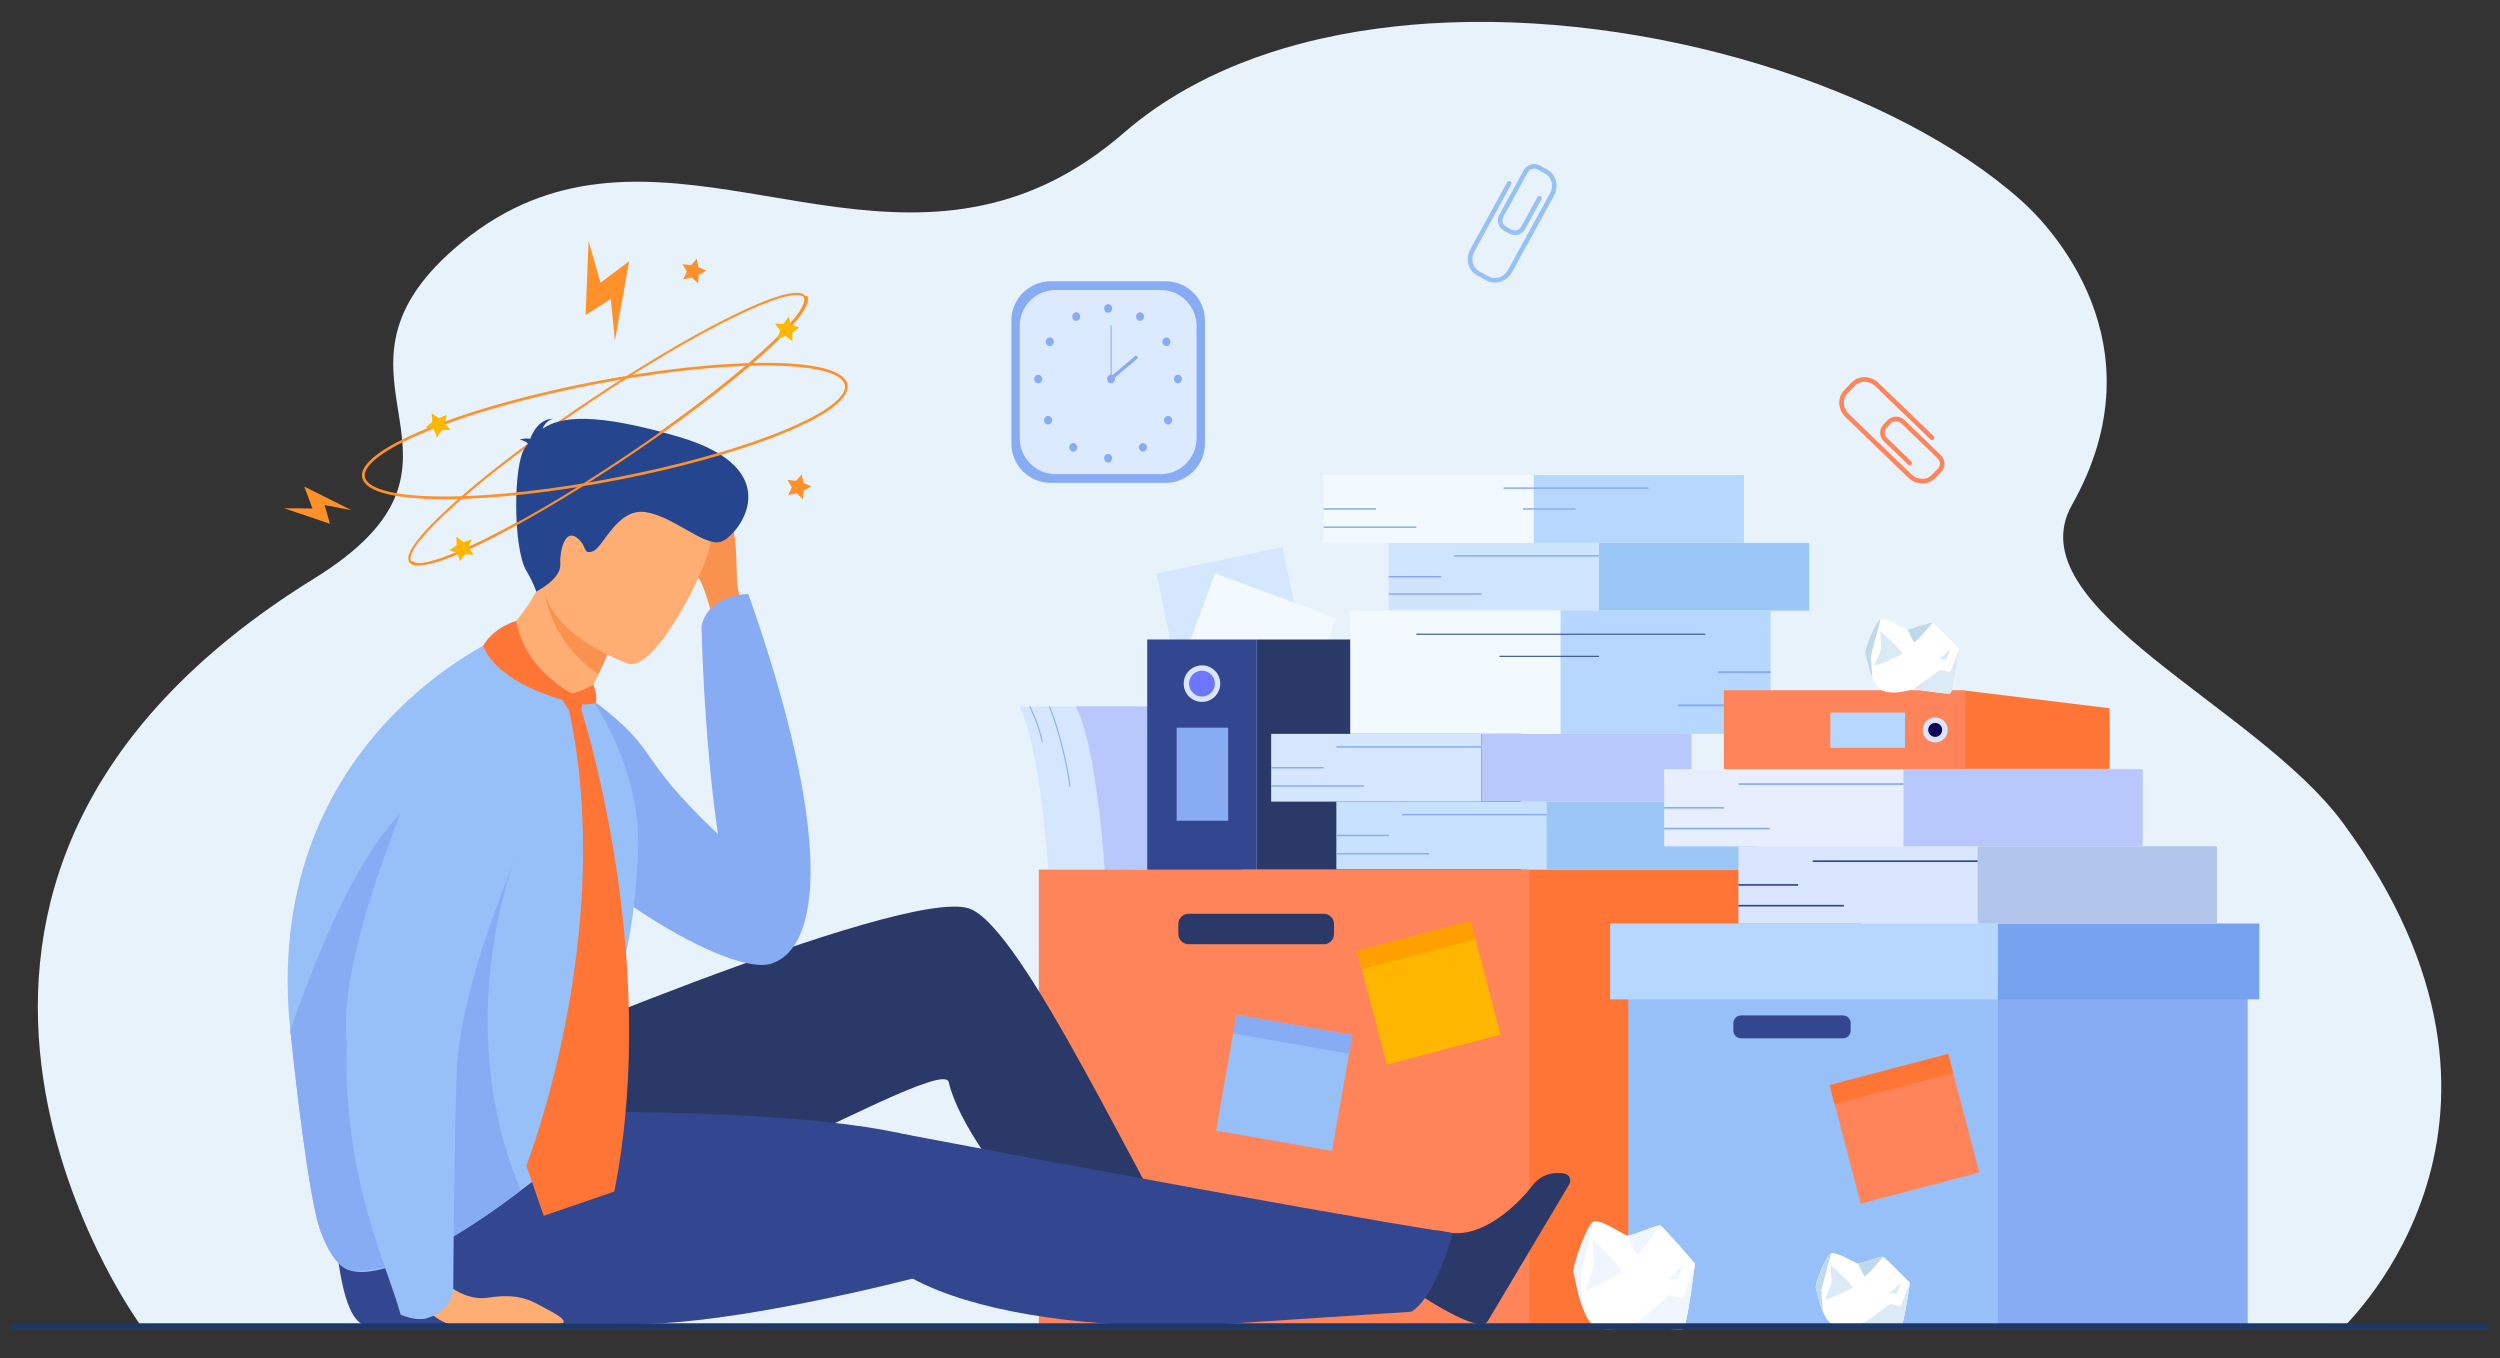 <?xml version="1.0" encoding="utf-8"?>
<!-- Generator: Adobe Illustrator 24.1.1, SVG Export Plug-In . SVG Version: 6.00 Build 0)  -->
<svg version="1.1" id="Layer_1" xmlns="http://www.w3.org/2000/svg" xmlns:xlink="http://www.w3.org/1999/xlink" x="0px" y="0px"
	 viewBox="0 0 1000 543.39" enable-background="new 0 0 1000 543.39" xml:space="preserve">
<rect x="0" y="0" width="1000" height="543.39" fill="#333333" stroke="none"/>
<g>
	<path fill="#E8F2FA" d="M937.77,530.61c-56.63,0-881.57,0.17-882.05-1.08l-0.08-0.16c0,0-0.08-0.15-0.08-0.23
		c-0.32-0.62-127.11-175.76,70.01-297.68c77.12-47.7-4.83-79.2,56.5-132.3c70.48-61.03,147.4,6.48,225.77-21.19
		c13.85-4.88,27.74-12.75,41.65-24.81c7.83-6.78,16.41-12.72,25.6-17.84c1.41-0.79,2.83-1.56,4.27-2.31
		c5.5-2.86,11.2-5.45,17.08-7.78c3.95-1.56,7.97-3.01,12.06-4.33h0c6.5-2.11,13.17-3.93,19.99-5.46c9.68-2.19,19.65-3.81,29.82-4.91
		c4.43-0.48,8.9-0.86,13.41-1.15c87.57-5.53,186.12,25.56,236.98,71c10.24,9.15,56.8,56.49,20.1,121.57
		c-23.17,41.08,73.91,80.32,108.4,127.24C1024.91,448.46,938.57,529.05,937.77,530.61z"/>
	
		<rect x="467.16" y="223.22" transform="matrix(0.979 -0.206 0.206 0.979 -40.787 107.145)" fill="#D5E7FF" width="51.53" height="51.53"/>
	
		<rect x="475.37" y="236.76" transform="matrix(0.938 0.347 -0.347 0.938 122.31 -157.649)" fill="#F3FAFF" width="51.53" height="51.53"/>
	<g>
		<path fill="#88ACF4" d="M466.29,193.15h-46.04c-8.63,0-15.7-7.06-15.7-15.7v-49.24c0-8.63,7.06-15.7,15.7-15.7h46.04
			c8.63,0,15.7,7.06,15.7,15.7v49.24C481.98,186.08,474.92,193.15,466.29,193.15z"/>
		<path fill="#DCEAFF" d="M464.29,189.66h-42.05c-7.89,0-14.34-6.45-14.34-14.34v-44.97c0-7.89,6.45-14.34,14.34-14.34h42.05
			c7.89,0,14.34,6.45,14.34,14.34v44.97C478.63,183.2,472.18,189.66,464.29,189.66z"/>
		<g>
			<g>
				<path fill="#88ACF4" d="M441.66,123.37c0-0.95,0.72-1.72,1.6-1.72c0.89,0,1.6,0.77,1.6,1.72c0,0.95-0.72,1.72-1.6,1.72
					C442.38,125.09,441.66,124.32,441.66,123.37z"/>
				<path fill="#88ACF4" d="M454.61,125.8c0.43-0.83,1.41-1.13,2.18-0.67c0.77,0.46,1.05,1.51,0.62,2.34
					c-0.43,0.83-1.41,1.13-2.18,0.67C454.45,127.68,454.18,126.64,454.61,125.8z"/>
				<path fill="#88ACF4" d="M465.69,135.26c0.74-0.52,1.74-0.29,2.22,0.51c0.48,0.8,0.27,1.86-0.48,2.38
					c-0.74,0.52-1.74,0.29-2.22-0.51C464.74,136.84,464.95,135.77,465.69,135.26z"/>
				<path fill="#88ACF4" d="M471.19,149.89c0.89,0,1.6,0.77,1.6,1.72c0,0.95-0.72,1.72-1.6,1.72c-0.89,0-1.6-0.77-1.6-1.72
					C469.58,150.66,470.3,149.89,471.19,149.89z"/>
				<path fill="#88ACF4" d="M468.38,166.88c0.63,0.67,0.63,1.76,0,2.43c-0.63,0.67-1.64,0.67-2.27,0c-0.63-0.67-0.63-1.76,0-2.43
					C466.74,166.21,467.76,166.21,468.38,166.88z"/>
				<path fill="#88ACF4" d="M458.31,177.72c0.63,0.67,0.63,1.76,0,2.43c-0.63,0.67-1.64,0.67-2.27,0c-0.63-0.67-0.63-1.76,0-2.43
					C456.67,177.04,457.68,177.04,458.31,177.72z"/>
				<path fill="#88ACF4" d="M441.66,183.3c0-0.95,0.72-1.72,1.6-1.72c0.89,0,1.6,0.77,1.6,1.72c0,0.95-0.72,1.72-1.6,1.72
					C442.38,185.02,441.66,184.25,441.66,183.3z"/>
			</g>
			<g>
				<path fill="#88ACF4" d="M431.88,125.8c-0.43-0.83-1.41-1.13-2.18-0.67c-0.77,0.46-1.05,1.51-0.62,2.34
					c0.43,0.83,1.41,1.13,2.18,0.67C432.03,127.68,432.31,126.64,431.88,125.8z"/>
				<path fill="#88ACF4" d="M420.79,135.26c-0.74-0.52-1.74-0.29-2.22,0.51c-0.48,0.8-0.27,1.86,0.48,2.38
					c0.74,0.52,1.74,0.29,2.22-0.51C421.75,136.84,421.53,135.77,420.79,135.26z"/>
				<path fill="#88ACF4" d="M415.3,149.89c-0.89,0-1.6,0.77-1.6,1.72c0,0.95,0.72,1.72,1.6,1.72c0.89,0,1.6-0.77,1.6-1.72
					C416.9,150.66,416.18,149.89,415.3,149.89z"/>
				<path fill="#88ACF4" d="M418.1,166.88c-0.63,0.67-0.63,1.76,0,2.43c0.63,0.67,1.64,0.67,2.27,0c0.63-0.67,0.63-1.76,0-2.43
					C419.74,166.21,418.73,166.21,418.1,166.88z"/>
				<path fill="#88ACF4" d="M428.17,177.72c-0.63,0.67-0.63,1.76,0,2.43c0.63,0.67,1.64,0.67,2.27,0c0.63-0.67,0.63-1.76,0-2.43
					C429.81,177.04,428.8,177.04,428.17,177.72z"/>
			</g>
		</g>
		<g>
			<path fill="#88ACF4" d="M442.83,151.62c0-0.95,0.72-1.72,1.6-1.72s1.6,0.77,1.6,1.72c0,0.95-0.72,1.72-1.6,1.72
				S442.83,152.57,442.83,151.62z"/>
			<g>
				<rect x="444.22" y="130.11" fill="#88ACF4" width="0.44" height="21.51"/>
			</g>
			<g>
				<polygon fill="#88ACF4" points="444.64,152.14 443.83,151.03 454.45,142.08 455.26,143.19 				"/>
			</g>
		</g>
	</g>
	<g>
		<g>
			<path fill="#97C0F8" d="M603.71,93.45l-2.13-1.17c-2.27-1.25-3.11-4.11-1.86-6.38l9.8-17.87c1.25-2.27,4.11-3.11,6.38-1.86
				l3.05,1.67c0.45,0.24,0.61,0.8,0.36,1.25c-0.24,0.45-0.8,0.61-1.25,0.36l-3.05-1.67c-1.38-0.76-3.13-0.25-3.89,1.13l-9.8,17.87
				c-0.76,1.38-0.25,3.13,1.13,3.89l2.13,1.17c1.38,0.76,3.13,0.25,3.89-1.13l6.51-11.86c0.24-0.45,0.8-0.61,1.25-0.36
				c0.45,0.24,0.61,0.8,0.36,1.25l-6.51,11.86C608.85,93.86,605.98,94.69,603.71,93.45z"/>
		</g>
		<g>
			<path fill="#97C0F8" d="M594.62,112.21l-3.82-2.09c-3.54-1.94-4.73-6.61-2.65-10.41l14.73-26.86c0.24-0.45,0.8-0.61,1.25-0.36
				c0.45,0.24,0.61,0.8,0.36,1.25l-14.73,26.86c-1.59,2.91-0.73,6.46,1.92,7.91l3.82,2.09c2.65,1.46,6.11,0.27,7.71-2.63
				l16.78-30.59c1.59-2.91,0.73-6.46-1.92-7.91c-0.45-0.24-0.61-0.8-0.36-1.25c0.24-0.45,0.8-0.61,1.25-0.36
				c3.54,1.94,4.73,6.61,2.65,10.41l-16.78,30.59C602.74,112.64,598.16,114.15,594.62,112.21z"/>
		</g>
	</g>
	<g>
		<g>
			<path fill="#FF8459" d="M753.36,169.81l1.69-1.75c1.8-1.87,4.78-1.92,6.65-0.12l14.66,14.15c1.87,1.8,1.92,4.78,0.12,6.65
				l-2.42,2.5c-0.35,0.37-0.94,0.38-1.3,0.02c-0.37-0.35-0.38-0.94-0.02-1.3l2.42-2.5c1.1-1.14,1.06-2.95-0.07-4.05l-14.66-14.15
				c-1.14-1.1-2.95-1.06-4.05,0.07l-1.69,1.75c-1.1,1.14-1.06,2.95,0.07,4.05l9.73,9.39c0.37,0.35,0.38,0.94,0.02,1.3
				c-0.35,0.37-0.94,0.38-1.3,0.02l-9.73-9.39C751.61,174.66,751.56,171.68,753.36,169.81z"/>
		</g>
		<g>
			<path fill="#FF8459" d="M737.64,156.11l3.02-3.13c2.81-2.91,7.63-2.83,10.74,0.18l22.04,21.27c0.37,0.35,0.38,0.94,0.02,1.3
				c-0.35,0.37-0.94,0.38-1.3,0.02l-22.04-21.27c-2.39-2.3-6.04-2.4-8.14-0.23l-3.02,3.13c-2.1,2.18-1.87,5.82,0.51,8.13
				l25.11,24.23c2.39,2.3,6.04,2.4,8.14,0.23c0.35-0.37,0.94-0.38,1.3-0.02c0.37,0.35,0.38,0.94,0.02,1.3
				c-2.81,2.91-7.63,2.83-10.74-0.18l-25.11-24.23C735.09,163.83,734.84,159.02,737.64,156.11z"/>
		</g>
	</g>
	<g>
		<path fill="#D5E7FF" d="M419.22,347.84c0,0-3.01-49.73-11.61-65.29h45.27v65.19L419.22,347.84z"/>
		<path fill="#B8C8FC" d="M441.85,347.84c0,0-3.01-49.73-11.61-65.29h45.27v65.19L441.85,347.84z"/>
		<g>
			<rect x="458.89" y="255.8" fill="#32478F" width="43.81" height="141.34"/>
			<rect x="502.7" y="255.8" fill="#2A3967" width="105.65" height="141.34"/>
			<circle fill="#DAE6FF" cx="480.79" cy="273.45" r="7.31"/>
			<circle fill="#6D76FF" cx="480.79" cy="273.45" r="5.17"/>
			<rect x="470.65" y="291.07" fill="#88ACF4" width="20.61" height="37.23"/>
		</g>
		<rect x="534.54" y="320.64" fill="#C8E1FF" width="84.07" height="27.1"/>
		<rect x="618.62" y="320.64" fill="#9BC7F7" width="84.07" height="27.1"/>
		<g>
			<rect x="534.54" y="333.89" fill="#88ACF4" width="20.98" height="0.59"/>
		</g>
		<g>
			<rect x="560.67" y="325.55" fill="#88ACF4" width="57.95" height="0.59"/>
		</g>
		<g>
			<rect x="534.54" y="341.19" fill="#88ACF4" width="37.09" height="0.59"/>
		</g>
		<rect x="508.47" y="293.54" fill="#D5E7FF" width="84.07" height="27.1"/>
		<rect x="592.54" y="293.54" fill="#B8C8FC" width="84.07" height="27.1"/>
		<g>
			<rect x="508.47" y="306.79" fill="#88ACF4" width="20.98" height="0.59"/>
		</g>
		<g>
			<rect x="534.59" y="298.45" fill="#88ACF4" width="57.95" height="0.59"/>
		</g>
		<g>
			<rect x="508.47" y="314.09" fill="#88ACF4" width="37.09" height="0.59"/>
		</g>
		<rect x="555.52" y="217.14" opacity="0.5" fill="#B6D7FF" width="84.07" height="27.1"/>
		<rect x="639.6" y="217.14" fill="#9BC7F7" width="84.07" height="27.1"/>
		<g>
			<rect x="555.52" y="230.39" fill="#88ACF4" width="20.98" height="0.59"/>
		</g>
		<g>
			<rect x="581.65" y="222.05" fill="#88ACF4" width="57.95" height="0.59"/>
		</g>
		<g>
			<rect x="555.52" y="237.31" fill="#88ACF4" width="37.09" height="0.59"/>
		</g>
		<rect x="529.45" y="190.04" fill="#F3FAFF" width="84.07" height="27.1"/>
		<rect x="613.52" y="190.04" fill="#B6D7FF" width="84.07" height="27.1"/>
		<g>
			<rect x="529.45" y="203.29" fill="#88ACF4" width="20.98" height="0.59"/>
		</g>
		<g>
			<rect x="609.18" y="203.29" fill="#88ACF4" width="20.98" height="0.59"/>
		</g>
		<g>
			<rect x="601.43" y="194.95" fill="#88ACF4" width="57.95" height="0.59"/>
		</g>
		<g>
			<rect x="529.45" y="210.59" fill="#88ACF4" width="37.09" height="0.59"/>
		</g>
		
			<rect x="624.16" y="244.2" transform="matrix(-1 -1.224647e-16 1.224647e-16 -1 1332.393 537.737)" fill="#B6D7FF" width="84.07" height="49.34"/>
		
			<rect x="540.09" y="244.2" transform="matrix(-1 -1.224647e-16 1.224647e-16 -1 1164.247 537.737)" fill="#F3FAFF" width="84.07" height="49.34"/>
		<g>
			<rect x="687.25" y="268.47" fill="#88ACF4" width="20.98" height="0.79"/>
		</g>
		<g>
			<rect x="566.54" y="253.47" fill="#32478F" width="115.57" height="0.43"/>
		</g>
		<g>
			<rect x="671.14" y="281.75" fill="#88ACF4" width="37.09" height="0.79"/>
		</g>
		<g>
			<rect x="599.75" y="262.31" fill="#32478F" width="39.85" height="0.43"/>
		</g>
		<g>
			<rect x="496.91" y="347.84" fill="#FF7536" width="247.53" height="182.89"/>
			<rect x="415.53" y="347.84" fill="#FF8459" width="196.26" height="182.89"/>
			<path fill="#2A3967" d="M529.52,377.69h-54.1c-2.25,0-4.09-1.84-4.09-4.09v-4c0-2.25,1.84-4.09,4.09-4.09h54.1
				c2.25,0,4.09,1.84,4.09,4.09v4C533.62,375.85,531.78,377.69,529.52,377.69z"/>
		</g>
		<g>
			
				<rect x="490.14" y="409.54" transform="matrix(0.985 0.173 -0.173 0.985 82.637 -82.309)" fill="#97C0F8" width="47.06" height="47.06"/>
			
				<rect x="493.55" y="409.84" transform="matrix(0.985 0.173 -0.173 0.985 79.328 -83.192)" fill="#88ACF4" width="47.06" height="7.6"/>
		</g>
		<g>
			
				<rect x="548.11" y="373.61" transform="matrix(0.967 -0.254 0.254 0.967 -82.143 158.269)" fill="#FFB600" width="47.06" height="47.06"/>
			
				<rect x="543.09" y="374.25" transform="matrix(0.967 -0.254 0.254 0.967 -77.462 156.376)" fill="#FF9F00" width="47.06" height="7.6"/>
		</g>
		<g>
			<path fill="#88ACF4" d="M416.7,296.97c-1.27-7.05-4.96-14.26-5-14.33l0.38-0.2c0.04,0.07,3.76,7.33,5.04,14.45L416.7,296.97z"/>
		</g>
		<g>
			<path fill="#88ACF4" d="M427.81,314.74c-2.65-18.99-8.22-31.97-8.27-32.1l0.39-0.17c0.06,0.13,5.64,13.17,8.3,32.21
				L427.81,314.74z"/>
		</g>
	</g>
	<g>
		<g>
			<g>
				<rect x="712.61" y="392.84" fill="#88ACF4" width="186.47" height="137.77"/>
				<rect x="651.31" y="392.84" fill="#97C0F8" width="147.85" height="137.77"/>
				<path fill="#32478F" d="M737.18,415.33h-40.75c-1.7,0-3.08-1.39-3.08-3.08v-3.01c0-1.7,1.39-3.08,3.08-3.08h40.75
					c1.7,0,3.08,1.39,3.08,3.08v3.01C740.26,413.94,738.88,415.33,737.18,415.33z"/>
				<rect x="644.06" y="369.39" fill="#B6D7FF" width="155.1" height="30.35"/>
				<rect x="799.16" y="369.39" fill="#75A3EF" width="104.58" height="30.35"/>
			</g>
			<g>
				
					<rect x="737.45" y="427.03" transform="matrix(0.967 -0.254 0.254 0.967 -89.72 208.408)" fill="#FF8459" width="49.03" height="49.04"/>
				
					<rect x="732.22" y="427.7" transform="matrix(0.967 -0.254 0.254 0.967 -84.842 206.435)" fill="#FF7536" width="49.03" height="7.92"/>
			</g>
		</g>
		<g>
			<polygon fill="#FF7536" points="747.25,307.54 786.13,276.24 843.82,283.29 843.82,307.54 			"/>
			
				<rect x="722.04" y="243.6" transform="matrix(-1.836970e-16 1 -1 -1.836970e-16 1029.732 -445.954)" fill="#FF8459" width="31.61" height="96.57"/>
			<path fill="#DAE6FF" d="M774.07,286.97c2.76,0,5,2.24,5,5c0,2.76-2.24,5-5,5c-2.76,0-5-2.24-5-5
				C769.07,289.2,771.31,286.97,774.07,286.97z"/>
			<path fill="#100259" d="M774.07,289.17c1.54,0,2.79,1.25,2.79,2.79s-1.25,2.79-2.79,2.79c-1.54,0-2.79-1.25-2.79-2.79
				S772.52,289.17,774.07,289.17z"/>
			
				<rect x="740.04" y="277.13" transform="matrix(-1.836970e-16 1 -1 -1.836970e-16 1039.159 -455.011)" fill="#B6D7FF" width="14.08" height="29.89"/>
		</g>
		<g>
			<rect x="695.36" y="338.54" fill="#DAE6FF" width="95.71" height="30.85"/>
			<g>
				<rect x="791.06" y="338.54" fill="#B1C5EA" width="95.71" height="30.85"/>
				<g>
					<rect x="695.36" y="353.63" fill="#32478F" width="23.88" height="0.67"/>
				</g>
				<g>
					<rect x="725.09" y="344.14" fill="#32478F" width="65.97" height="0.67"/>
				</g>
				<g>
					<rect x="695.36" y="361.94" fill="#32478F" width="42.22" height="0.67"/>
				</g>
			</g>
		</g>
		<g>
			<rect x="665.67" y="307.69" fill="#E7EFFF" width="95.71" height="30.85"/>
			<g>
				<rect x="761.38" y="307.69" fill="#B8C8FC" width="95.71" height="30.85"/>
				<g>
					<rect x="665.67" y="322.78" fill="#88ACF4" width="23.88" height="0.67"/>
				</g>
				<g>
					<rect x="695.41" y="313.29" fill="#88ACF4" width="65.97" height="0.67"/>
				</g>
				<g>
					<rect x="665.67" y="331.09" fill="#88ACF4" width="42.22" height="0.67"/>
				</g>
			</g>
		</g>
	</g>
	<g>
		<g>
			<path fill="#FF912B" d="M167.23,226.2c-1.7,0-2.88-0.41-3.48-1.27c-0.42-0.6-0.54-1.39-0.36-2.33
				c1.73-9.18,31.93-35.31,71.81-62.13c38.93-26.18,82.09-49.08,86.94-42.08c0.42,0.6,0.54,1.39,0.36,2.33
				c-1.73,9.18-31.93,35.31-71.81,62.13C216.58,205.79,179.23,226.2,167.23,226.2z M164.46,224.44c1.81,2.62,12.22-0.38,27.85-8.02
				c16.29-7.96,36.85-20.14,57.89-34.29c39.06-26.27,69.78-52.74,71.44-61.57c0.13-0.71,0.06-1.28-0.22-1.68
				c-1.81-2.62-12.22,0.38-27.85,8.02c-16.29,7.96-36.85,20.14-57.89,34.29c-39.06,26.27-69.78,52.74-71.44,61.57
				C164.11,223.47,164.18,224.03,164.46,224.44L164.46,224.44z"/>
		</g>
		<path fill="#2A3967" d="M387.5,363.35c-27.12-8.7-200.11,65.73-200.11,65.73s-28.17,20-1.27,61.87
			c22.33,34.76,190.34-71.44,193.38-58.1c7.27,31.85,69.24,92.96,69.24,92.96c10.35,3.39,33.38-10.42,33.38-10.42
			C457.93,478.62,409.16,370.3,387.5,363.35z"/>
		<path fill="#F9924F" d="M299.34,246.07c0,0-3.8-6.01-4.41-12.09c-0.61-6.08,0.34-23.21-3.94-27.21
			c-4.29-4-17.87-13.89-22.77-11.77c-4.9,2.12,11.17,12,11.66,17.01c0.49,5.01,0.18,5.56-1.69,5.89c-1.87,0.33-8.05-7.03-8.08-4.69
			c-0.03,2.34,6.02,15.23,9.03,17.81c3.01,2.58,7.48,22.43,7.48,22.43L299.34,246.07z"/>
		<path fill="#88ACF4" d="M299.34,237.59c0,0-16.02,0-18.74,12.92c0,0,0.83,43.84,6.58,83.1c-34.55-32.64-21.76-32.14-49.84-53.4
			c-11.41-8.64-21.7,21.08-21.41,42.1c0.28,21.03,73.59,69.08,92.47,63.17C328.87,379.08,333.06,333.23,299.34,237.59z"/>
		<path fill="#2A3967" d="M594.5,529.14c0.09-0.06,0.59-0.73,0.69-0.82l32.51-54.61c1.06-1.66,0.11-3.85-1.81-4.26
			c-3.98-0.85-9.3,0.07-12.84,4.68c-6.51,8.45-20.56,21.6-34.35,18.78c-0.44-0.09-0.89-0.2-1.33-0.32c-14.2-4-8.82,25.62-8.82,25.62
			s0.47,0.34,1.28,0.89C574.21,522.07,590.41,532,594.5,529.14z"/>
		<path fill="#32478F" d="M156.53,446.13c0,0,150.66-6.66,208.9,8.44c0,0,57.9,40.73,9.57,54.25
			c-18.81,5.26-83.09,20.67-117.9,20.67c-57.13,0-111.81,0.37-111.81,0.37c-8.8-3.87-10.18-29.92-11.6-36.93
			C123.8,444.15,156.53,446.13,156.53,446.13z"/>
		<path fill="#32478F" d="M361.86,453.69c0,0,157.91,29.97,219.22,39.54c0,0-6.67,25.75-16.63,31.47c0,0-36.48,2.39-72.95,4.78
			c-45.03,2.96-89.45-2.56-116.45-13.41C314.07,491.59,361.86,453.69,361.86,453.69z"/>
		<path fill="#FFAE73" d="M243.4,311.86c-27.79-1.24-64.04-44-64.04-44s20.53-6.22,34.19-29.55c2.65-4.53,5.04-9.7,6.98-15.6
			l9.23,15.32l13.61,22.58c0,0-1.23,3.29-4,9.08v0.01c-0.92,1.93-2.01,4.15-3.28,6.61c-1.53,2.96-3.32,6.27-5.38,9.89
			C239.26,295.99,243.4,311.86,243.4,311.86z"/>
		<path fill="#F9924F" d="M243.37,260.6c0,0-1.23,3.29-4,9.08C219.74,256.33,218,237.13,218,237.13s1.52-0.23,11.76,0.89
			L243.37,260.6z"/>
		<path fill="#FFAE73" d="M251.29,265.49c0,0-41.95-14.62-32.44-40.61c9.51-25.98,10.5-45.37,37.68-37.13
			c27.19,8.24,28.73,20.05,27.67,29.49C283.13,226.68,262.45,268.62,251.29,265.49z"/>
		<path fill="#25468F" d="M211.18,177.53c-0.31-0.56-1.17-1.14-3.25-1.7c0,0,1.9-0.72,4.16-0.31c1.06-2.88,3.7-7.8,9-8.03
			c0,0-3.01,0.9-4.02,3.98c7.09-4.86,20.49-6.69,54.47,3.27c44.78,13.13,23.61,39.62,16.98,41.92c-6.63,2.3-19.46-10.46-30.63-11.86
			c-11.17-1.4-16.61,14.29-20.8,15.72c-4.19,1.44-1.91-2.17-6.47-5.53c-4.56-3.36-6.81,5.02-6.5,10.84s-9.63,10.81-9.63,10.81
			s-0.99-3.41-3.91-8.27c-5.46-9.08-5.26-42.92-0.63-49.17C210.36,178.66,210.76,178.1,211.18,177.53z"/>
		<path fill="#97C0F8" d="M255.21,340.13c-3.16,81.39-30.47,68.83-16.26,92.92c9.05,15.34-9.86,27.45-30.62,43.1
			c-0.61,0.46-1.22,0.92-1.83,1.38c-5.95,4.53-12.26,8.96-18.56,12.99c-9.77,6.25-19.55,11.55-28.08,14.8
			c-8.7,3.33-16.11,4.54-20.87,2.47c-0.15-0.06-0.29-0.12-0.43-0.19c-4.07-2.01-7.45-7.45-10.21-14.82
			c-4.96-13.14-10.6-65.12-12.21-80.65c-0.28-2.79-0.44-4.4-0.44-4.4c-9.22-113.31,84.85-153.11,84.85-153.11
			s8.23,24.59,34.82,23.09C235.41,277.74,256.54,305.64,255.21,340.13z"/>
		<path fill="#88ACF4" d="M208.32,476.14c-0.61,0.46-1.22,0.92-1.83,1.38c-5.95,4.53-12.26,8.96-18.56,12.99
			c-9.77,6.25-19.55,11.55-28.08,14.8c-9.44,2.68-17.25,3.86-20.87,2.47c-0.15-0.06-0.29-0.12-0.43-0.19
			c-4.07-2.01-7.45-7.45-10.21-14.82c-4.96-13.14-10.6-65.12-12.21-80.65c11.54-33.22,27.41-70.77,45.03-87.59
			c34.73-33.17,45.32,17.35,45.32,17.35S179.62,408.16,208.32,476.14z"/>
		<path fill="#97C0F8" d="M172.72,294.04c-13.77,34.23-42.37,100.26-32.19,132.38c0,0,41.18,10.87,42.38-1.88
			c6.68-71.24,67.97-149.16,20.66-147.63C190.33,277.34,177.66,281.76,172.72,294.04z"/>
		<path fill="#FF7536" d="M231.9,281.77c0,0,32.84,99.17,13.82,194.84l-28.24,9.71l-6.92-20.08c0,0,36.61-93.56,16.78-183.41
			L231.9,281.77z"/>
		<path fill="#FFAE73" d="M171.43,506.48c0,0,10.73,14.66,23.89,12.58c13.16-2.08,18,1.73,23.89,4.85s7.5,4.76,5.4,5.58
			c-1.59,0.62-30.33,0.31-44.44,0.11c-4.64-0.06-17.91-12.45-17.91-12.45L171.43,506.48z"/>
		<path fill="#97C0F8" d="M138.81,417.13c-2,53.51,16.45,90.02,21.46,108.73c0,0,6.09,2.89,10.82,1.33
			c10.35-3.41,10.23-11.62,10.23-11.62s0.28-66.57,1.59-91.02C184.17,400.72,139.23,405.97,138.81,417.13z"/>
		<path fill="#FF7536" d="M206.48,248.36c0,0-8.82,2.38-13.19,9.91c0,0,3.44,14.86,37.02,23.17l-1.27-3.88
			C229.04,277.55,209.86,268.13,206.48,248.36z"/>
		<path fill="#FF7536" d="M229.04,277.55c0,0,6.85-2.54,8.29-3.68c0,0,1.72,3.91,1.02,7.1c0,0-2.22,1.39-8.04,0.47
			C224.49,280.52,229.04,277.55,229.04,277.55z"/>
		<path fill="#FF7536" d="M231.9,277.52c0,0-6.69-0.57-7.39,0.29c-0.69,0.86,3.91,8.77,6.19,8.39
			C232.99,285.81,233.75,278.44,231.9,277.52z"/>
		<g>
			<path fill="#FF912B" d="M167.86,226.05c-1.7,0-2.88-0.41-3.48-1.28l0.71-0.49c3.5,5.06,38.79-10.73,85.74-42.31
				c39.06-26.27,69.78-52.74,71.44-61.57c0.13-0.71,0.06-1.28-0.22-1.68l0.71-0.49c0.42,0.6,0.54,1.39,0.36,2.33
				c-1.73,9.18-31.93,35.31-71.81,62.13C217.21,205.63,179.86,226.05,167.86,226.05z"/>
		</g>
		<g>
			<path fill="#FF912B" d="M177.84,199.68c-9.32,0-16.86-0.65-22.43-1.93c-5.99-1.38-9.48-3.46-10.38-6.19
				c-0.47-1.41-0.22-2.94,0.72-4.56c4.07-6.96,20.42-13.96,29.8-17.51c16.33-6.18,37.67-12.02,60.08-16.43
				c25.78-5.08,50.67-7.89,70.08-7.92c9.45-0.02,17.12,0.63,22.75,1.93c5.99,1.38,9.48,3.46,10.38,6.19
				c0.47,1.41,0.22,2.94-0.72,4.56c-4.07,6.96-20.42,13.96-29.8,17.51c-16.33,6.18-37.67,12.02-60.08,16.43
				c-25.78,5.08-50.67,7.89-70.08,7.92C178.06,199.68,177.95,199.68,177.84,199.68z M306.03,146.22c-0.1,0-0.21,0-0.31,0
				c-19.34,0.03-44.16,2.84-69.87,7.9c-45.59,8.98-83.08,23.03-89.16,33.43c-0.78,1.33-0.99,2.57-0.62,3.67
				c1.55,4.69,13.13,7.38,31.79,7.38c0.1,0,0.21,0,0.31,0c19.34-0.03,44.16-2.84,69.87-7.9c45.59-8.98,83.08-23.03,89.16-33.43
				c0.78-1.33,0.99-2.57,0.62-3.67C336.27,148.91,324.69,146.22,306.03,146.22z"/>
		</g>
		<polygon fill="#FFB600" points="172.93,168.78 170.22,170.93 173.57,171.77 174.78,175.01 176.61,172.08 180.07,171.94 
			177.85,169.29 178.78,165.96 175.57,167.25 172.69,165.34 		"/>
		<polygon fill="#FFB600" points="312.05,132.21 310.94,135.49 314.21,134.37 316.98,136.44 316.94,132.98 319.76,130.98 
			316.46,129.96 315.43,126.66 313.43,129.49 309.98,129.45 		"/>
		<polygon fill="#FF912B" points="274.75,108.62 273.29,111.75 276.67,111 279.2,113.36 279.53,109.92 282.55,108.24 279.38,106.86 
			278.72,103.47 276.43,106.06 273,105.64 		"/>
		<polygon fill="#FF912B" points="316.73,194.92 315.28,198.05 318.65,197.3 321.18,199.66 321.51,196.22 324.53,194.54 
			321.36,193.16 320.7,189.77 318.41,192.36 314.98,191.94 		"/>
		<polygon fill="#FFB600" points="182.59,218.15 179.73,220.08 183.01,221.18 183.96,224.5 186.02,221.72 189.47,221.84 
			187.46,219.03 188.64,215.78 185.35,216.82 182.62,214.69 		"/>
		<polygon fill="#FF912B" points="113.64,203.3 131.98,209.51 129.83,202.02 140.56,204.06 121.71,194.64 124.99,203.39 		"/>
		<polygon fill="#FF912B" points="235.43,96.36 234.24,126.01 244.32,119.6 245.96,136.26 251.65,104.48 240.21,113.09 		"/>
	</g>
	<g>
		<path fill="#FFFFFF" d="M629.47,509.43c0.53,1.28,1.51,8.03,3.59,13.68l0,0.01c1.25,3.4,2.9,6.39,5.09,7.56
			c5.83,3.12,16.15-1.1,16.15-1.1s17.13,2.94,18.85,2.24c1.72-0.7,4.83-26.49,4.83-26.49s-12.64-14.68-13.81-15.14
			c-1.18-0.46-11.28,4.17-12.96,4.08c-1.68-0.09-11.14-7.05-13.86-5.58C634.62,490.15,628.62,507.39,629.47,509.43z"/>
		<path fill="#F0F6FF" d="M651.2,494.26c0,0,2.62,6.93,3.42,7.58c0.81,0.64,9.53-11.65,9.53-11.65
			C662.98,489.72,652.88,494.35,651.2,494.26z"/>
		<path fill="#F0F6FF" d="M637.17,495.41c0,0,11.63,12.02,11.41,13.08c-0.22,1.05-13.73,7.89-14.19,7.6
			c-0.46-0.29,3.29-8.74,3.21-10.2C637.51,504.42,637.17,495.41,637.17,495.41z"/>
		<path fill="#F0F6FF" d="M629.47,509.43c0.53,1.28,1.51,8.03,3.59,13.68l0,0.01l0.01,0l-0.76-12.73l5.04-21.71
			C634.62,490.15,628.62,507.39,629.47,509.43z"/>
		<path fill="#F0F6FF" d="M654.29,529.57c0,0,17.13,2.94,18.85,2.24c1.72-0.7,4.83-26.49,4.83-26.49s-4.48,13.07-4.6,13.72
			c-0.12,0.66-5.34-1.09-5.34-1.09L654.29,529.57z"/>
		<polygon fill="#F0F6FF" points="673.48,505.08 671.19,511.83 667.24,511.62 670.33,508.9 		"/>
	</g>
	<g>
		<path fill="#FFFFFF" d="M726.33,515.31c0.41,0.87,1.17,5.45,2.79,9.29l0,0.01c0.97,2.31,2.25,4.35,3.95,5.17
			c4.53,2.17,12.53-0.56,12.53-0.56s13.29,2.19,14.62,1.73c1.33-0.46,3.74-17.85,3.74-17.85s-9.81-10.07-10.72-10.39
			c-0.91-0.33-8.75,2.69-10.05,2.61c-1.3-0.08-8.64-4.89-10.76-3.93C730.32,502.33,725.67,513.92,726.33,515.31z"/>
		<path fill="#BED9E9" d="M743.19,505.3c0,0,2.03,4.72,2.66,5.16c0.62,0.44,7.39-7.77,7.39-7.77
			C752.32,502.37,744.49,505.38,743.19,505.3z"/>
		<path fill="#DCEAF5" d="M732.3,505.92c0,0,9.02,8.26,8.85,8.97c-0.17,0.71-10.65,5.18-11.01,4.97c-0.36-0.2,2.55-5.87,2.48-6.86
			C732.57,512.01,732.3,505.92,732.3,505.92z"/>
		<path fill="#BED9E9" d="M726.33,515.31c0.41,0.87,1.17,5.45,2.79,9.29l0,0.01h0l-0.59-8.62l3.91-14.62
			C730.32,502.33,725.67,513.92,726.33,515.31z"/>
		<path fill="#DCEAF5" d="M745.6,529.21c0,0,13.29,2.19,14.62,1.73c1.33-0.46,3.74-17.85,3.74-17.85s-3.47,8.78-3.57,9.22
			c-0.09,0.44-4.15-0.8-4.15-0.8L745.6,529.21z"/>
		<polygon fill="#DCEAF5" points="760.47,512.87 758.7,517.41 755.63,517.22 758.03,515.42 		"/>
	</g>
	<g>
		<path fill="#FFFFFF" d="M746.13,261.71c0.41,0.87,1.17,5.45,2.79,9.29l0,0.01c0.97,2.31,2.25,4.35,3.95,5.17
			c4.53,2.17,12.53-0.56,12.53-0.56s13.29,2.19,14.62,1.73c1.33-0.46,3.74-17.85,3.74-17.85s-9.81-10.07-10.72-10.39
			c-0.91-0.33-8.75,2.69-10.05,2.61c-1.3-0.08-8.64-4.89-10.76-3.93C750.12,248.74,745.47,260.32,746.13,261.71z"/>
		<path fill="#BED9E9" d="M762.99,251.71c0,0,2.03,4.72,2.66,5.16c0.62,0.44,7.39-7.77,7.39-7.77
			C772.13,248.77,764.29,251.79,762.99,251.71z"/>
		<path fill="#DCEAF5" d="M752.1,252.33c0,0,9.02,8.26,8.85,8.97c-0.17,0.71-10.65,5.18-11.01,4.97c-0.36-0.2,2.55-5.87,2.48-6.86
			C752.37,258.42,752.1,252.33,752.1,252.33z"/>
		<path fill="#BED9E9" d="M746.13,261.71c0.41,0.87,1.17,5.45,2.79,9.29l0,0.01l0,0l-0.59-8.62l3.91-14.62
			C750.12,248.74,745.47,260.32,746.13,261.71z"/>
		<path fill="#DCEAF5" d="M765.4,275.61c0,0,13.29,2.19,14.62,1.73c1.33-0.46,3.74-17.85,3.74-17.85s-3.47,8.78-3.57,9.22
			c-0.09,0.44-4.15-0.8-4.15-0.8L765.4,275.61z"/>
		<polygon fill="#DCEAF5" points="780.28,259.28 778.5,263.82 775.43,263.62 777.83,261.82 		"/>
	</g>
	<path fill="#1E3865" d="M994.51,531.92H5.49c-0.49,0-0.88-0.4-0.88-0.88v-0.86c0-0.49,0.4-0.88,0.88-0.88h989.02
		c0.49,0,0.88,0.4,0.88,0.88v0.86C995.39,531.52,995,531.92,994.51,531.92z"/>
</g>
</svg>
